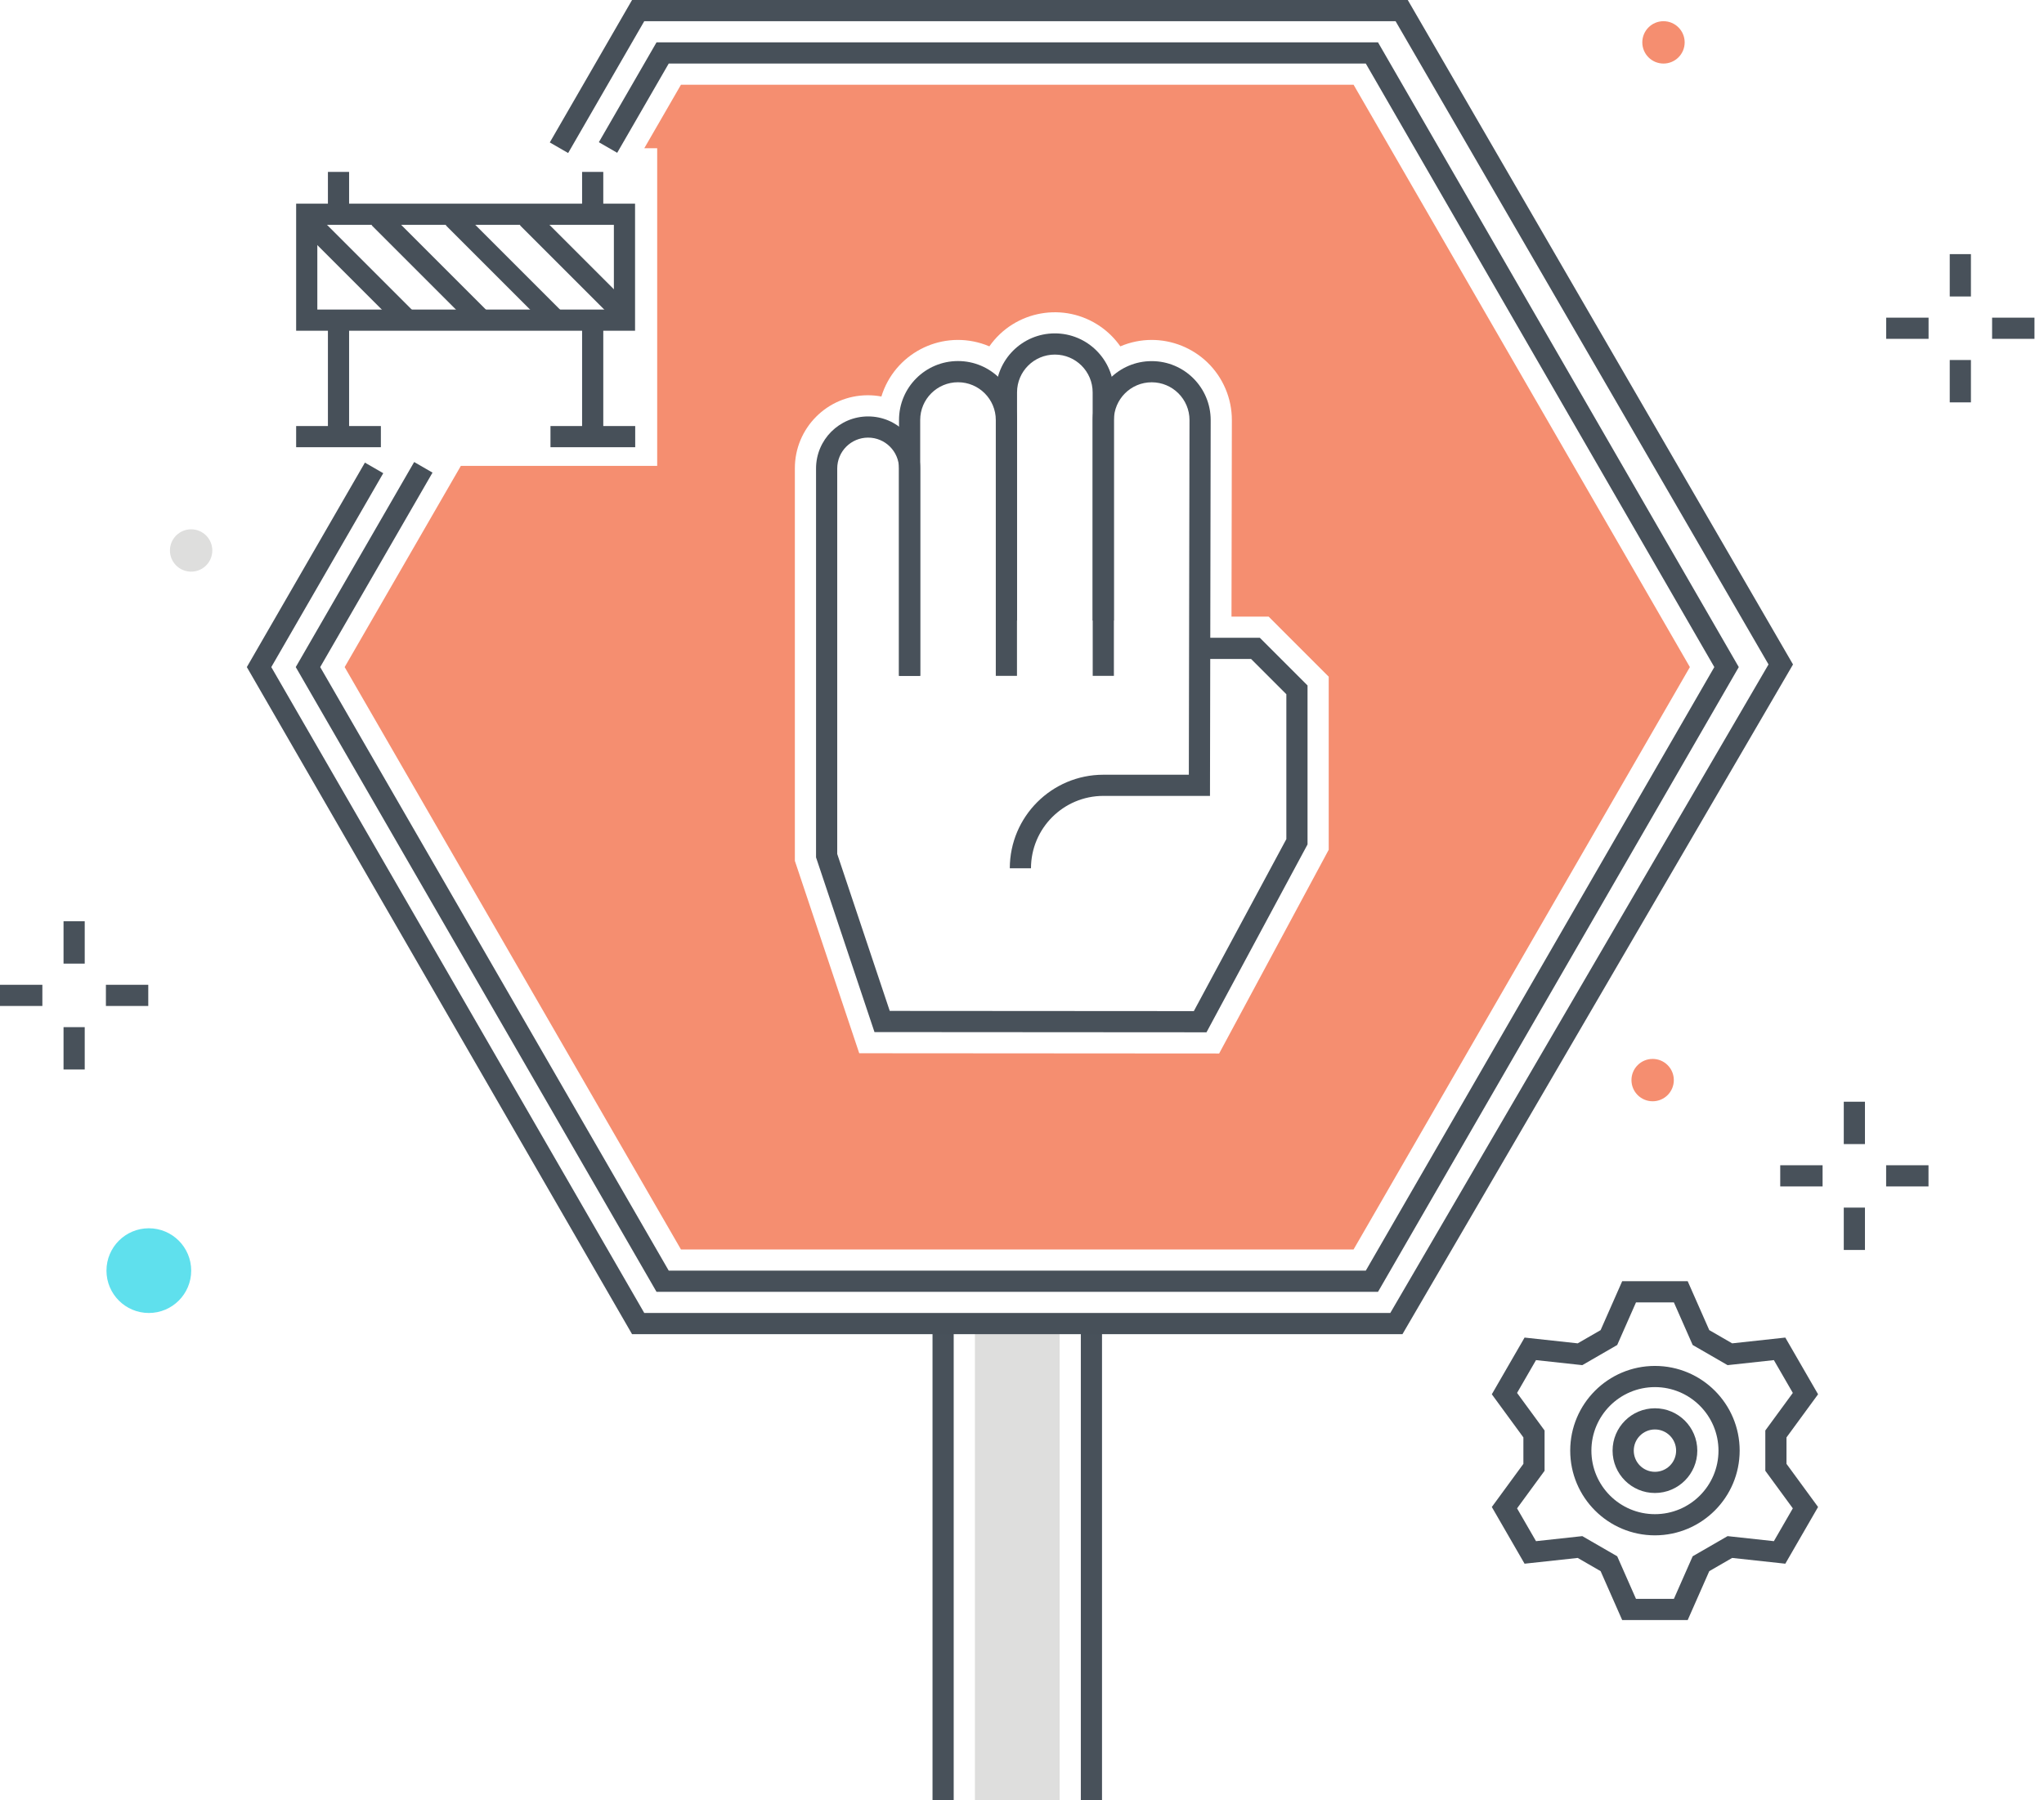 <svg xmlns="http://www.w3.org/2000/svg" width="193" height="170" viewBox="0 0 193 170">
  <g fill="none" fill-rule="evenodd">
    <polygon fill="#DEDEDD" points="92.053 170 100.053 170 100.053 125.001 92.053 125.001"/>
    <polygon fill="#48515A" points="102.055 170 104.055 170 104.055 125 102.055 125"/>
    <polygon fill="#48515A" points="88.051 170 90.051 170 90.051 125 88.051 125"/>
    <polyline fill="#475059" points="132.424 126 59.68 126 23.307 63 34.456 43.69 36.188 44.69 25.616 63 60.834 124 131.274 124 166.988 62.75 131.773 2 60.834 2 53.646 14.452 51.913 13.452 59.68 0 132.925 0 169.301 62.752 132.424 126"/>
    <polyline fill="#475059" points="130.116 122.001 61.99 122.001 27.926 63 39.107 43.634 40.839 44.634 30.235 63 63.144 120.001 128.962 120.001 161.871 63 128.962 6.001 63.144 6.001 58.277 14.431 56.545 13.431 61.99 4.001 130.116 4.001 164.18 63 130.116 122.001"/>
    <path fill="#48515A" d="M96.026,63.831 L94.026,63.831 L94.026,39.674 C94.029,37.703 92.433,36.103 90.462,36.1 C88.491,36.097 86.89,37.692 86.887,39.664 C86.887,39.667 86.887,39.671 86.887,39.674 L86.887,63.831 L84.887,63.831 L84.887,39.674 C84.883,36.598 87.374,34.102 90.45,34.098 C93.525,34.094 96.022,36.585 96.026,39.66 C96.026,39.665 96.026,39.67 96.026,39.674 L96.026,63.831"/>
    <path fill="#48515A" d="M105.171,58.605 L103.171,58.605 L103.171,37.061 C103.174,35.09 101.578,33.49 99.607,33.487 C97.636,33.484 96.035,35.079 96.032,37.051 C96.032,37.054 96.032,37.058 96.032,37.061 L96.032,58.605 L94.032,58.605 L94.032,37.061 C94.028,33.986 96.519,31.489 99.595,31.485 C102.67,31.481 105.167,33.972 105.171,37.048 C105.171,37.052 105.171,37.057 105.171,37.061 L105.171,58.605"/>
    <path fill="#48515A" d="M113.92,97.492 L82.571,97.471 L77.053,80.974 L77.053,44.245 C77.053,41.529 79.255,39.328 81.971,39.328 C84.686,39.328 86.887,41.529 86.887,44.245 L86.887,63.831 L84.887,63.831 L84.887,44.245 C84.887,42.634 83.58,41.328 81.969,41.329 C80.359,41.329 79.054,42.634 79.053,44.245 L79.053,80.649 L84.012,95.472 L112.725,95.491 L121.461,79.245 L121.461,65.564 L118.13,62.233 L113.322,62.233 L113.322,60.233 L118.958,60.233 L123.461,64.736 L123.461,79.749 L113.92,97.492"/>
    <path fill="#48515A" d="M97.348,82 L95.348,82 C95.354,77.123 99.305,73.172 104.182,73.166 L112.253,73.166 L112.316,39.672 C112.316,37.701 110.717,36.103 108.746,36.104 C106.774,36.104 105.177,37.703 105.177,39.674 L105.177,63.831 L103.177,63.831 L103.177,39.674 C103.177,36.598 105.671,34.105 108.747,34.105 C111.823,34.105 114.316,36.598 114.316,39.674 L114.25,75.166 L104.182,75.166 C100.41,75.17 97.353,78.228 97.348,82"/>
    <path fill="#475059" d="M154.475,151 L158.053,151 L159.827,146.977 L163.123,145.074 L167.494,145.549 L169.283,142.451 L166.686,138.903 L166.686,135.097 L169.283,131.549 L167.494,128.451 L163.123,128.926 L159.827,127.023 L158.053,123 L154.475,123 L152.701,127.023 L149.406,128.926 L145.034,128.451 L143.245,131.549 L145.843,135.097 L145.843,138.903 L143.245,142.451 L145.034,145.549 L149.406,145.074 L152.701,146.977 L154.475,151 Z M159.357,153 L153.171,153 L151.135,148.382 L148.972,147.133 L143.954,147.678 L140.861,142.322 L143.843,138.249 L143.843,135.751 L140.861,131.678 L143.954,126.322 L148.972,126.867 L151.135,125.618 L153.171,121 L159.357,121 L161.394,125.618 L163.556,126.867 L168.574,126.322 L171.667,131.678 L168.686,135.751 L168.686,138.249 L171.667,142.322 L168.574,147.678 L163.556,147.133 L161.394,148.382 L159.357,153 Z"/>
    <path fill="#475059" d="M156.264,135 C155.16,135 154.264,135.895 154.264,137 C154.264,138.105 155.16,139 156.264,139 C157.369,139 158.264,138.105 158.264,137 C158.263,135.896 157.368,135.001 156.264,135 Z M156.264,141 C154.055,141 152.264,139.209 152.264,137 C152.264,134.791 154.055,133 156.264,133 C158.473,133 160.264,134.791 160.264,137 C160.262,139.208 158.472,140.997 156.264,141 Z"/>
    <path fill="#475059" d="M156.264,131 C152.95,131 150.264,133.686 150.264,137 C150.264,140.314 152.95,143 156.264,143 C159.578,143 162.264,140.314 162.264,137 C162.261,133.688 159.576,131.004 156.264,131 Z M156.264,145 C151.846,145 148.264,141.418 148.264,137 C148.264,132.582 151.846,129 156.264,129 C160.682,129 164.264,132.582 164.264,137 C164.259,141.416 160.68,144.995 156.264,145 Z"/>
    <polygon fill="#48515A" points="6 91.005 8 91.005 8 87.005 6 87.005"/>
    <polygon fill="#48515A" points="6 101.005 8 101.005 8 97.005 6 97.005"/>
    <polygon fill="#48515A" points="10 95.005 14 95.005 14 93.005 10 93.005"/>
    <polygon fill="#48515A" points="0 95.005 4 95.005 4 93.005 0 93.005"/>
    <polygon fill="#48515A" points="184.1 28 186.1 28 186.1 24 184.1 24"/>
    <polygon fill="#48515A" points="184.1 38 186.1 38 186.1 34 184.1 34"/>
    <polygon fill="#48515A" points="188.1 32 192.1 32 192.1 30 188.1 30"/>
    <polygon fill="#48515A" points="178.1 32 182.1 32 182.1 30 178.1 30"/>
    <polygon fill="#48515A" points="174.094 108.048 176.094 108.048 176.094 104.048 174.094 104.048"/>
    <polygon fill="#48515A" points="174.094 118.048 176.094 118.048 176.094 114.048 174.094 114.048"/>
    <polygon fill="#48515A" points="178.094 112.048 182.094 112.048 182.094 110.048 178.094 110.048"/>
    <polygon fill="#48515A" points="168.094 112.048 172.094 112.048 172.094 110.048 168.094 110.048"/>
    <path fill="#F58E70" d="M157.071 2.002C158.175 2.002 159.071 2.898 159.071 4.002 159.071 5.107 158.175 6.002 157.071 6.002 155.966 6.002 155.071 5.107 155.071 4.002 155.071 2.898 155.966 2.002 157.071 2.002M156.047 100.006C157.152 100.006 158.047 100.901 158.047 102.006 158.047 103.111 157.152 104.006 156.047 104.006 154.943 104.006 154.047 103.111 154.047 102.006 154.047 100.901 154.943 100.006 156.047 100.006"/>
    <path fill="#5FE0ED" d="M14.053,116 C16.262,116 18.053,117.791 18.053,120 C18.053,122.209 16.262,124 14.053,124 C11.844,124 10.053,122.209 10.053,120 C10.053,117.791 11.844,116 14.053,116"/>
    <path fill="#DEDEDD" d="M18.047,49.988 C19.152,49.988 20.047,50.883 20.047,51.988 C20.047,53.093 19.152,53.988 18.047,53.988 C16.943,53.988 16.047,53.093 16.047,51.988 C16.047,50.883 16.943,49.988 18.047,49.988"/>
    <path fill="#475059" d="M29.963,29.235 L57.964,29.235 L57.964,21.235 L29.963,21.235 L29.963,29.235 Z M27.963,31.235 L59.964,31.235 L59.964,19.235 L27.963,19.235 L27.963,31.235 Z"/>
    <polyline fill="#475059" points="28.381 21.566 29.795 20.152 39.171 29.528 37.757 30.942 28.381 21.566"/>
    <polyline fill="#475059" points="35.09 21.275 36.504 19.861 46.17 29.528 44.756 30.942 35.09 21.275"/>
    <polyline fill="#475059" points="42.089 21.275 43.503 19.861 53.17 29.528 51.756 30.942 42.089 21.275"/>
    <polyline fill="#475059" points="49.093 21.275 50.507 19.861 59.38 28.734 57.966 30.148 49.093 21.275"/>
    <polygon fill="#475059" points="30.963 41.235 32.963 41.235 32.963 30.235 30.963 30.235"/>
    <polygon fill="#475059" points="54.963 41.235 56.963 41.235 56.963 30.235 54.963 30.235"/>
    <polygon fill="#475059" points="27.963 42.236 35.963 42.236 35.963 40.236 27.963 40.236"/>
    <polygon fill="#475059" points="51.978 42.236 59.978 42.236 59.978 40.236 51.978 40.236"/>
    <polygon fill="#475059" points="30.963 20.235 32.963 20.235 32.963 16.235 30.963 16.235"/>
    <polygon fill="#475059" points="54.963 20.235 56.963 20.235 56.963 16.235 54.963 16.235"/>
    <path fill="#F58E70" d="M125.461,80.252 L115.115,99.493 L81.131,99.47 L75.053,81.3 L75.053,44.245 C75.039,40.438 78.114,37.341 81.92,37.328 C82.357,37.326 82.793,37.366 83.223,37.447 C84.451,33.453 88.685,31.211 92.679,32.439 C92.93,32.516 93.177,32.607 93.418,32.71 C95.811,29.295 100.518,28.466 103.933,30.858 C104.653,31.363 105.28,31.989 105.785,32.71 C109.63,31.073 114.075,32.863 115.712,36.709 C116.111,37.646 116.317,38.655 116.316,39.674 L116.281,58.233 L119.787,58.233 L125.461,63.907 L125.461,80.252 Z M127.808,8.001 L64.299,8.001 L60.835,14 L62.053,14 L62.053,44 L43.514,44 L32.544,63 L64.299,118.001 L127.808,118.001 L159.562,63 L127.808,8.001 Z"/>
  </g>
</svg>
